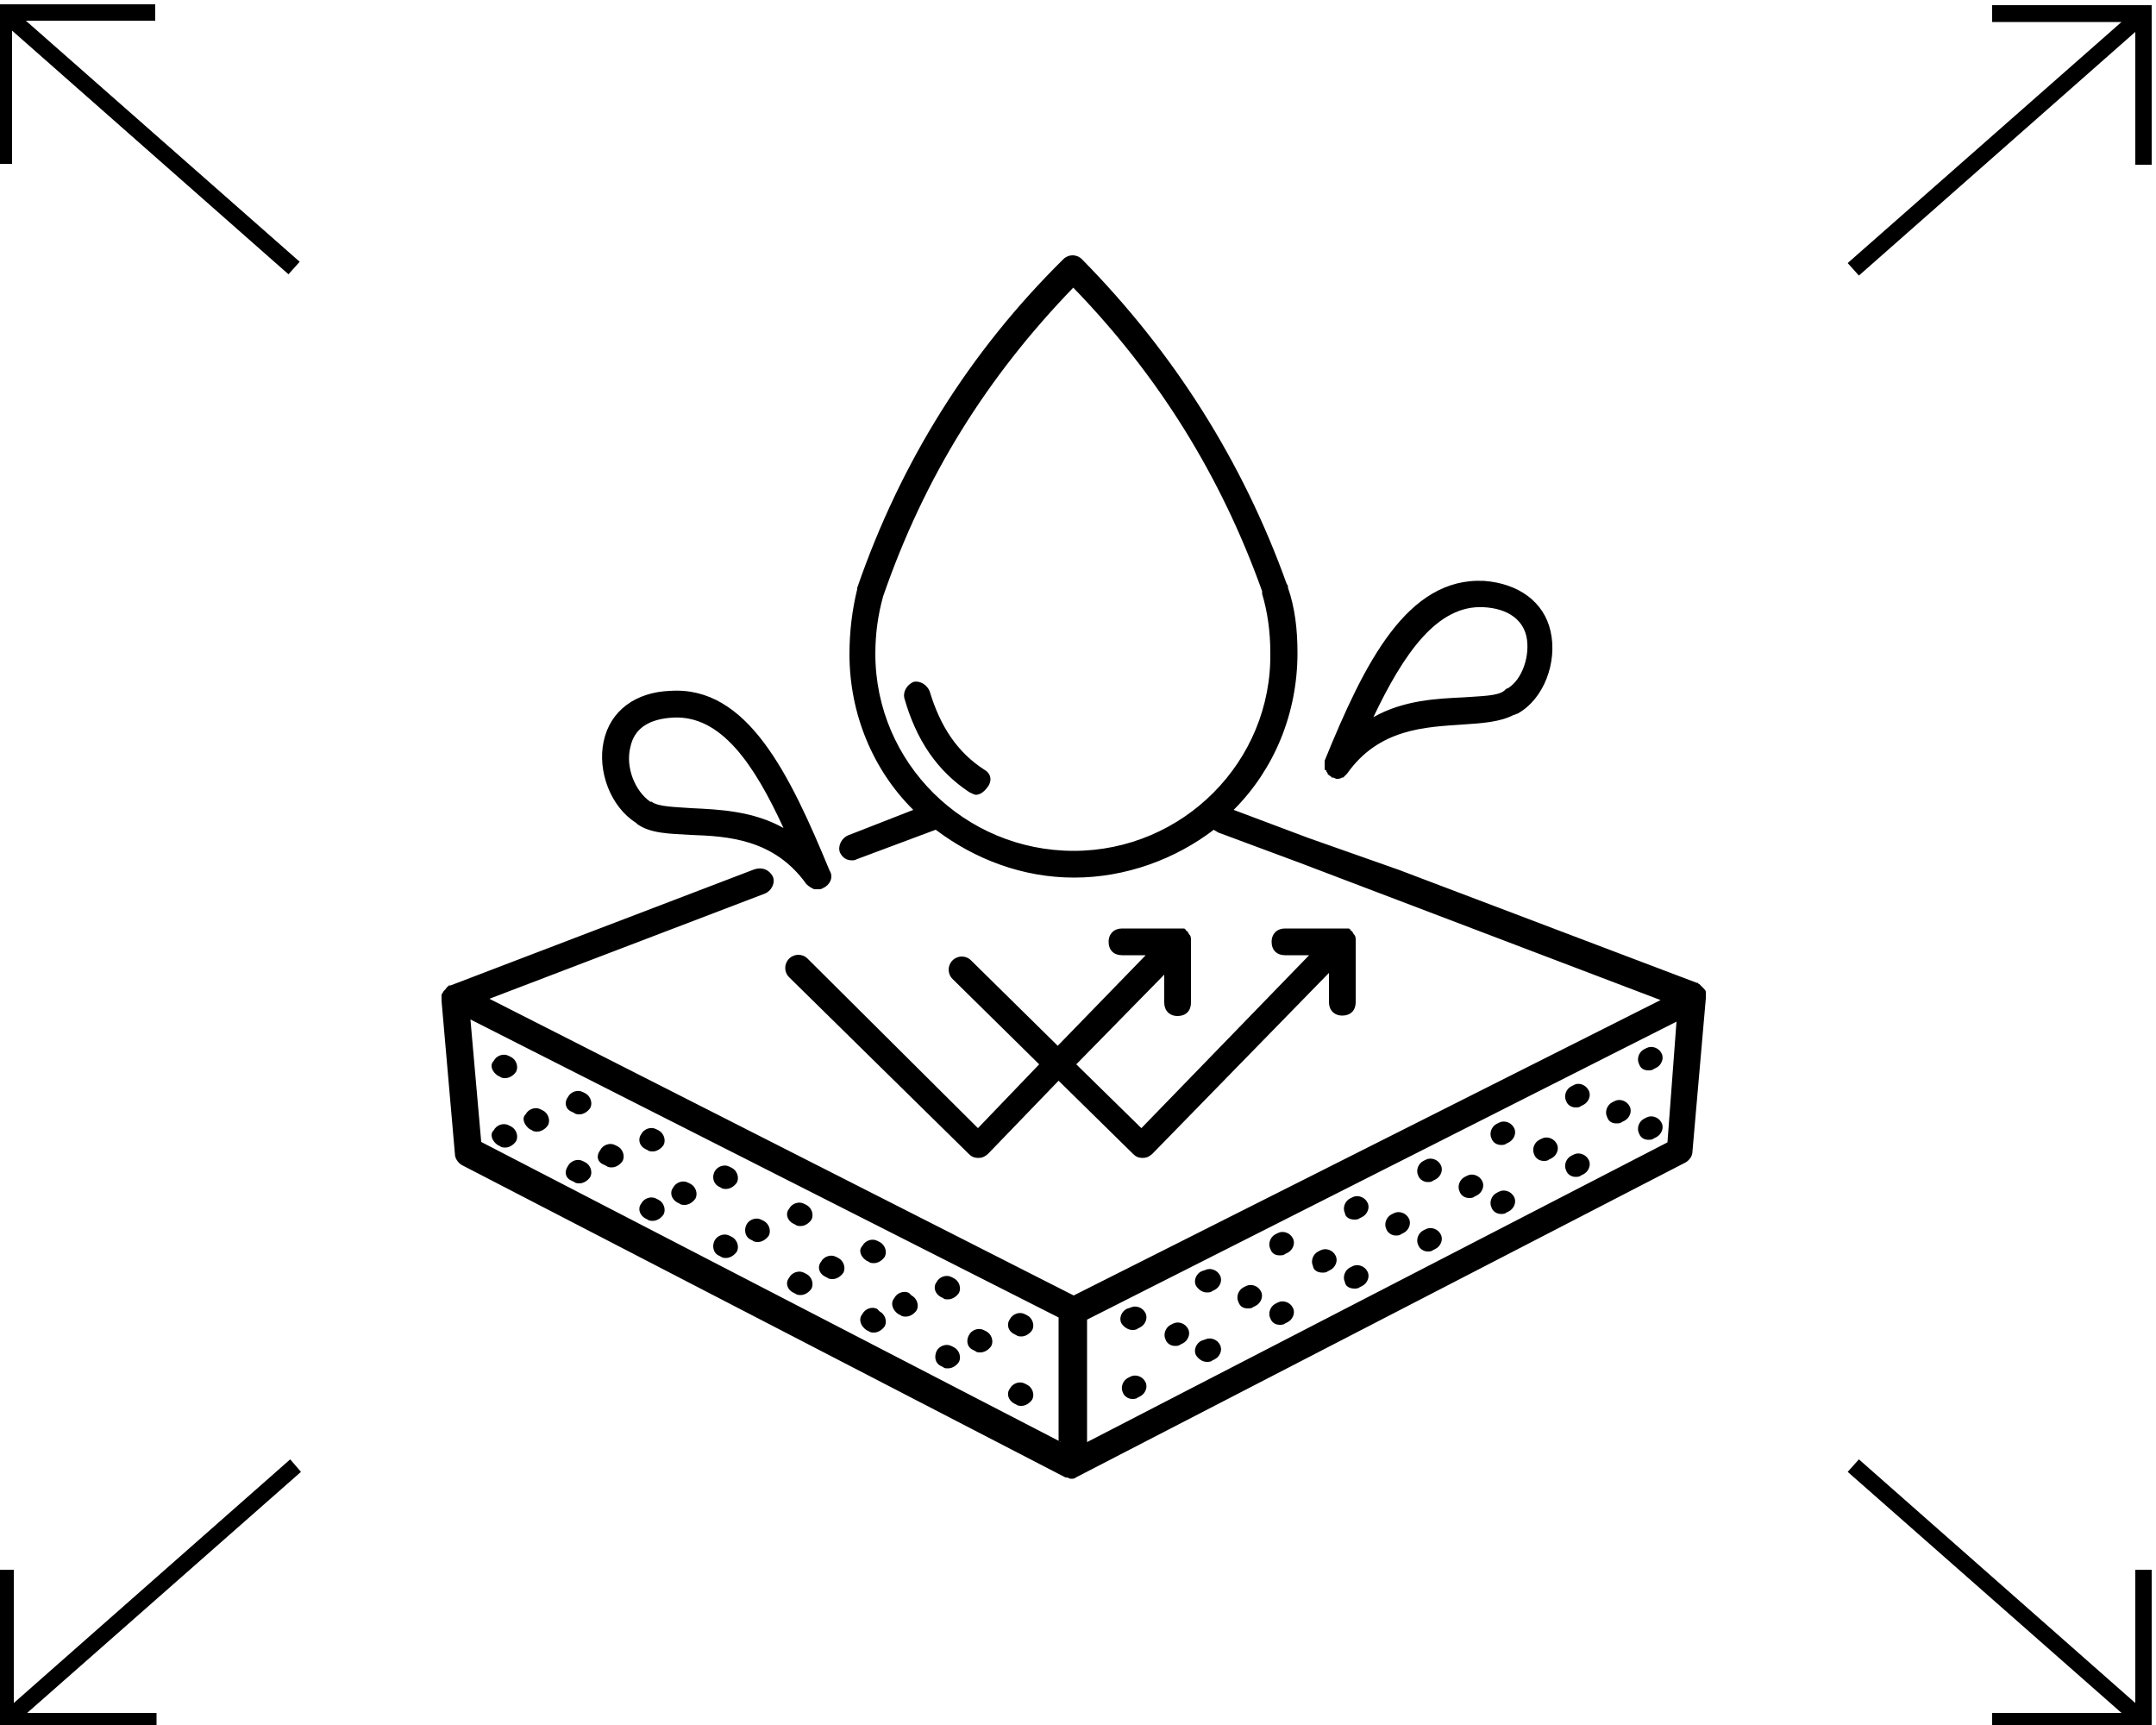 <?xml version="1.0" encoding="utf-8"?>
<!-- Generator: Adobe Illustrator 27.9.0, SVG Export Plug-In . SVG Version: 6.00 Build 0)  -->
<svg version="1.1" id="Layer_1" xmlns="http://www.w3.org/2000/svg" xmlns:xlink="http://www.w3.org/1999/xlink" x="0px" y="0px"
	 viewBox="0 0 500 400" style="enable-background:new 0 0 500 400;" xml:space="preserve">
<style type="text/css">
	.st0{fill:#000;}
</style>
<polygon class="st0" points="36,4.8 6,4.8 69.5,60.7 66.9,63.6 2.8,7.1 2.8,38 -1,38 -1,1 36,1 "/>
<polygon class="st0" points="462,5.1 492,5.1 428.5,61 431.1,63.9 495.2,7.4 495.2,38.2 499,38.2 499,1.2 462,1.2 "/>
<polygon class="st0" points="36.3,397.2 6.3,397.2 69.8,341.3 67.3,338.4 3.2,394.9 3.2,364 -0.7,364 -0.7,401 36.3,401 "/>
<polygon class="st0" points="462,397.2 492,397.2 428.5,341.3 431.1,338.4 495.2,394.9 495.2,364 499,364 499,401 462,401 "/>
<path class="st0" d="M395.6,230.9v-0.6V230c0-0.3-0.3-0.6-0.6-0.9l-0.3-0.3c-0.3-0.3-0.3-0.3-0.6-0.6c0,0-0.3,0-0.3-0.3h-0.3
	l-69.1-26.2l-21-7.4l-17.3-6.5c9.3-9.3,14.8-22.2,14.8-36.4c0-5.5-0.6-10.5-2.2-15.1c0-0.3,0-0.6-0.3-0.9
	c-10.2-28.4-26.2-53.7-47.5-75.3c-1.2-1.2-3.1-1.2-4.3,0c-21.6,21.3-37.7,46.9-47.8,76.2v0.3c-1.2,4.9-1.8,9.9-1.8,15.1
	c0,13.9,5.5,26.9,14.8,36.1l-15.1,5.9c-1.5,0.6-2.5,2.5-1.9,4c0.6,1.2,1.5,1.8,2.8,1.8c0.3,0,0.6,0,1.2-0.3l18.2-6.8
	c9,6.8,20.1,11.1,32.1,11.1c12,0,23.5-4.3,32.4-11.1c0.3,0.3,0.6,0.3,0.9,0.6l19.1,7.1l83.6,31.8L249,300.4l-135.5-68.8l63.9-24.4
	c1.5-0.6,2.5-2.5,1.8-4c-0.9-1.6-2.5-2.2-4.3-1.6l-70.4,26.9h-0.3c0,0-0.3,0-0.3,0.3c-0.3,0-0.3,0.3-0.6,0.6l-0.3,0.3
	c-0.3,0.3-0.3,0.6-0.6,0.9v0.3v0.6v0.3v0.3l3.1,35.5c0,0.9,0.6,1.9,1.5,2.5l140.1,72.5h0.3c0.3,0,0.6,0.3,0.9,0.3
	c0.6,0,0.9,0,1.2-0.3L391,269.5c0.9-0.6,1.5-1.5,1.5-2.5l3.1-35.5L395.6,230.9L395.6,230.9z M249,197.3c-25.3,0-46-20.4-46-45.7
	c0-4.6,0.6-9,1.8-13.3c9.6-27.8,24.1-50.9,44.1-71.6c19.8,20.4,34.3,43.8,43.8,70.4v0.6c1.2,4,1.9,8.6,1.9,13.6
	C295,176.6,274.3,197.3,249,197.3z M245.9,334.3l-134.3-69.5l-2.5-28.4l136.4,69.1l0,28.7H245.9z M228.3,178.5
	c-6.2-4-10.2-9.9-12.7-18.2c-0.6-1.5-2.2-2.5-3.7-2.2c-1.5,0.6-2.5,2.2-2.2,3.7c2.8,9.9,7.7,17,15.1,21.9c0.6,0.3,1.2,0.6,1.5,0.6
	c0.9,0,1.8-0.6,2.5-1.5C230.2,181.2,229.9,179.4,228.3,178.5z M147.5,190.8l0.3,0.3c3.1,2.2,7.4,2.2,12.3,2.5
	c8.6,0.3,19.4,0.9,26.9,11.4c0.6,0.6,1.2,0.9,1.8,1.2h0.6h0.3c0.3,0,0.9,0,1.2-0.3c1.5-0.6,2.5-2.5,1.5-4
	c-9.3-22.5-19.1-42.9-37-41.7c-8,0.3-13.9,4.6-15.4,11.7C138.5,178.8,141.6,187.1,147.5,190.8z M146.2,173.2
	c0.9-4.3,4.3-6.5,9.9-6.8c11.1-0.6,18.8,10.8,25.6,25.6c-7.1-4-15.1-4.3-21.3-4.6c-4-0.3-7.7-0.3-9.3-1.5h-0.3
	C147.2,183.4,145,177.8,146.2,173.2z M307.6,178.8c0,0.3,0.3,0.3,0.3,0.6c0,0.3,0.3,0.3,0.3,0.3l0.3,0.3c0,0,0.3,0,0.3,0.3h0.3
	c0.3,0,0.6,0.3,0.9,0.3c0.3,0,0.9,0,1.2-0.3h0.3c0.3-0.3,0.6-0.6,0.9-0.9c7.4-10.5,18.2-10.8,26.9-11.4c4.6-0.3,8.6-0.6,11.7-2.2
	c0.3,0,0.6-0.3,0.9-0.3c6.2-3.4,9.3-12,7.7-19.1c-1.5-6.8-7.4-11.1-15.4-11.7c-17.9-0.9-27.8,19.1-37,41.7v0.3v0.6v0.6v0.6
	C307.6,178.5,307.6,178.8,307.6,178.8z M344.1,140.8c5.5,0.3,9,2.8,9.9,6.8c0.9,4.3-0.9,9.9-4.3,12c-0.3,0-0.6,0.3-0.9,0.6
	c-1.5,1.2-5.3,1.2-9.3,1.5c-6.2,0.3-13.9,0.6-21,4.6C325.5,151.6,333.3,140.2,344.1,140.8z M279.9,299.7c0.3,0,0.9,0,1.2-0.3
	l0.6-0.3c1.2-0.6,1.9-2.2,1.2-3.4c-0.6-1.2-2.2-1.8-3.4-1.2l-0.9,0.3c-1.2,0.6-1.9,2.2-1.2,3.4C278,299.1,278.9,299.7,279.9,299.7z
	 M365.4,256.8c0.3,0,0.9,0,1.2-0.3l0.6-0.3c1.2-0.6,1.9-2.2,1.2-3.4c-0.6-1.2-2.2-1.9-3.4-1.2l-0.6,0.3c-1.2,0.6-1.8,2.2-1.2,3.4
	C363.5,256.2,364.4,256.8,365.4,256.8z M296.8,291.1c0.3,0,0.9,0,1.2-0.3l0.6-0.3c1.2-0.6,1.9-2.2,1.2-3.4c-0.6-1.2-2.2-1.8-3.4-1.2
	l-0.6,0.3c-1.2,0.6-1.8,2.2-1.2,3.4C295,290.8,295.9,291.1,296.8,291.1z M262.6,308.4c0.3,0,0.9,0,1.2-0.3l0.6-0.3
	c1.2-0.6,1.9-2.2,1.2-3.4c-0.6-1.2-2.2-1.8-3.4-1.2l-0.9,0.3c-1.2,0.6-1.9,2.2-1.2,3.4C260.7,307.8,261.7,308.4,262.6,308.4z
	 M348.1,265.5c0.3,0,0.9,0,1.2-0.3l0.6-0.3c1.2-0.6,1.9-2.2,1.2-3.4c-0.6-1.2-2.2-1.8-3.4-1.2l-0.6,0.3c-1.2,0.6-1.8,2.2-1.2,3.4
	C346.2,264.9,347.1,265.5,348.1,265.5z M382.3,248.2c0.3,0,0.9,0,1.2-0.3l0.6-0.3c1.2-0.6,1.9-2.2,1.2-3.4c-0.6-1.2-2.2-1.8-3.4-1.2
	l-0.6,0.3c-1.2,0.6-1.8,2.2-1.2,3.4C380.5,247.9,381.4,248.2,382.3,248.2z M331.1,274.1c0.3,0,0.9,0,1.2-0.3l0.6-0.3
	c1.2-0.6,1.9-2.2,1.2-3.4c-0.6-1.2-2.2-1.8-3.4-1.2l-0.6,0.3c-1.2,0.6-1.8,2.2-1.2,3.4C329.2,273.5,330.2,274.1,331.1,274.1z
	 M314.1,282.8c0.3,0,0.9,0,1.2-0.3l0.6-0.3c1.2-0.6,1.9-2.2,1.2-3.4c-0.6-1.2-2.2-1.8-3.4-1.2l-0.6,0.3c-1.2,0.6-1.8,2.2-1.2,3.4
	C312,282.2,312.9,282.8,314.1,282.8z M262.6,324.4c0.3,0,0.9,0,1.2-0.3l0.6-0.3c1.2-0.6,1.9-2.2,1.2-3.4c-0.6-1.2-2.2-1.8-3.4-1.2
	l-0.6,0.3c-1.2,0.6-1.8,2.2-1.2,3.4C260.7,323.8,261.7,324.4,262.6,324.4z M279.9,315.8c0.3,0,0.9,0,1.2-0.3l0.6-0.3
	c1.2-0.6,1.9-2.2,1.2-3.4c-0.6-1.2-2.2-1.8-3.4-1.2l-0.9,0.3c-1.2,0.6-1.9,2.2-1.2,3.4C278,315.2,278.9,315.8,279.9,315.8z
	 M382.3,264.3c0.3,0,0.9,0,1.2-0.3l0.6-0.3c1.2-0.6,1.9-2.2,1.2-3.4c-0.6-1.2-2.2-1.8-3.4-1.2l-0.6,0.3c-1.2,0.6-1.8,2.2-1.2,3.4
	C380.5,263.9,381.4,264.3,382.3,264.3z M331.1,290.2c0.3,0,0.9,0,1.2-0.3l0.6-0.3c1.2-0.6,1.9-2.2,1.2-3.4c-0.6-1.2-2.2-1.8-3.4-1.2
	l-0.6,0.3c-1.2,0.6-1.8,2.2-1.2,3.4C329.2,289.6,330.2,290.2,331.1,290.2z M348.1,281.5c0.3,0,0.9,0,1.2-0.3l0.6-0.3
	c1.2-0.6,1.9-2.2,1.2-3.4c-0.6-1.2-2.2-1.8-3.4-1.2l-0.6,0.3c-1.2,0.6-1.8,2.2-1.2,3.4C346.2,280.9,347.1,281.5,348.1,281.5z
	 M365.4,272.9c0.3,0,0.9,0,1.2-0.3l0.6-0.3c1.2-0.6,1.9-2.2,1.2-3.4c-0.6-1.2-2.2-1.8-3.4-1.2l-0.6,0.3c-1.2,0.6-1.8,2.2-1.2,3.4
	C363.5,272.3,364.4,272.9,365.4,272.9z M314.1,298.8c0.3,0,0.9,0,1.2-0.3l0.6-0.3c1.2-0.6,1.9-2.2,1.2-3.4c-0.6-1.2-2.2-1.8-3.4-1.2
	l-0.6,0.3c-1.2,0.6-1.8,2.2-1.2,3.4C312,298.2,312.9,298.8,314.1,298.8z M296.8,307.2c0.3,0,0.9,0,1.2-0.3l0.6-0.3
	c1.2-0.6,1.9-2.2,1.2-3.4c-0.6-1.2-2.2-1.8-3.4-1.2l-0.6,0.3c-1.2,0.6-1.8,2.2-1.2,3.4C295,306.8,295.9,307.2,296.8,307.2z
	 M358,269.2c0.3,0,0.9,0,1.2-0.3l0.6-0.3c1.2-0.6,1.9-2.2,1.2-3.4c-0.6-1.2-2.2-1.8-3.4-1.2l-0.6,0.3c-1.2,0.6-1.8,2.2-1.2,3.4
	C356.1,268.6,357,269.2,358,269.2z M374.9,260.5c0.3,0,0.9,0,1.2-0.3l0.6-0.3c1.2-0.6,1.9-2.2,1.2-3.4c-0.6-1.2-2.2-1.8-3.4-1.2
	l-0.6,0.3c-1.2,0.6-1.8,2.2-1.2,3.4C373.1,260.2,374,260.5,374.9,260.5z M289.4,303.4c0.3,0,0.9,0,1.2-0.3l0.6-0.3
	c1.2-0.6,1.9-2.2,1.2-3.4c-0.6-1.2-2.2-1.8-3.4-1.2l-0.6,0.3c-1.2,0.6-1.8,2.2-1.2,3.4C287.6,303.1,288.5,303.4,289.4,303.4z
	 M306.7,295.1c0.3,0,0.9,0,1.2-0.3l0.6-0.3c1.2-0.6,1.9-2.2,1.2-3.4c-0.6-1.2-2.2-1.8-3.4-1.2l-0.6,0.3c-1.2,0.6-1.8,2.2-1.2,3.4
	C304.6,294.5,305.5,295.1,306.7,295.1z M323.7,286.5c0.3,0,0.9,0,1.2-0.3l0.6-0.3c1.2-0.6,1.9-2.2,1.2-3.4c-0.6-1.2-2.2-1.8-3.4-1.2
	l-0.6,0.3c-1.2,0.6-1.8,2.2-1.2,3.4C321.8,285.9,322.8,286.5,323.7,286.5z M340.7,277.8c0.3,0,0.9,0,1.2-0.3l0.6-0.3
	c1.2-0.6,1.9-2.2,1.2-3.4c-0.6-1.2-2.2-1.8-3.4-1.2l-0.6,0.3c-1.2,0.6-1.8,2.2-1.2,3.4C338.8,277.2,339.7,277.8,340.7,277.8z
	 M272.5,312.1c0.3,0,0.9,0,1.2-0.3l0.6-0.3c1.2-0.6,1.9-2.2,1.2-3.4c-0.6-1.2-2.2-1.8-3.4-1.2l-0.6,0.3c-1.2,0.6-1.8,2.2-1.2,3.4
	C270.6,311.5,271.5,312.1,272.5,312.1z M132.6,257.8l0.6,0.3c0.3,0.3,0.9,0.3,1.2,0.3c0.9,0,1.9-0.6,2.5-1.5c0.6-1.2,0-2.8-1.2-3.4
	l-0.6-0.3c-1.2-0.6-2.8,0-3.4,1.2C130.8,255.6,131.1,257.2,132.6,257.8z M149.6,266.4l0.6,0.3c0.3,0.3,0.9,0.3,1.2,0.3
	c0.9,0,1.9-0.6,2.5-1.5c0.6-1.2,0-2.8-1.2-3.4l-0.6-0.3c-1.2-0.6-2.8,0-3.4,1.2C147.8,264.3,148.4,265.8,149.6,266.4z M166.6,275.1
	l0.6,0.3c0.3,0.3,0.9,0.3,1.2,0.3c0.9,0,1.9-0.6,2.5-1.5c0.6-1.2,0-2.8-1.2-3.4l-0.6-0.3c-1.2-0.6-2.8,0-3.4,1.2
	C165.1,272.9,165.4,274.4,166.6,275.1z M235.1,309.3l0.6,0.3c0.3,0.3,0.9,0.3,1.2,0.3c0.9,0,1.9-0.6,2.5-1.5c0.6-1.2,0-2.8-1.2-3.4
	l-0.6-0.3c-1.2-0.6-2.8,0-3.4,1.2C233.3,307.2,233.9,308.7,235.1,309.3z M115.4,249.4l0.6,0.3c0.3,0.3,0.9,0.3,1.2,0.3
	c0.9,0,1.9-0.6,2.5-1.5c0.6-1.2,0-2.8-1.2-3.4l-0.6-0.3c-1.2-0.6-2.8,0-3.4,1.2C113.5,247,114.1,248.5,115.4,249.4z M183.9,283.7
	l0.6,0.3c0.3,0.3,0.9,0.3,1.2,0.3c0.9,0,1.9-0.6,2.5-1.5c0.6-1.2,0-2.8-1.2-3.4l-0.6-0.3c-1.2-0.6-2.8,0-3.4,1.2
	C182,281.5,182.7,283.1,183.9,283.7z M218.1,300.7l0.6,0.3c0.3,0.3,0.6,0.3,1.2,0.3c0.9,0,1.9-0.6,2.5-1.5c0.6-1.2,0-2.8-1.2-3.4
	l-0.6-0.3c-1.2-0.6-2.8,0-3.4,1.2C216.3,298.5,216.9,300,218.1,300.7z M200.9,292.3l0.6,0.3c0.3,0.3,0.9,0.3,1.2,0.3
	c0.9,0,1.9-0.6,2.5-1.5c0.6-1.2,0-2.8-1.2-3.4l-0.6-0.3c-1.2-0.6-2.8,0-3.4,1.2C199,289.9,199.6,291.4,200.9,292.3z M115.4,265.5
	l0.6,0.3c0.3,0.3,0.9,0.3,1.2,0.3c0.9,0,1.9-0.6,2.5-1.5c0.6-1.2,0-2.8-1.2-3.4l-0.6-0.3c-1.2-0.6-2.8,0-3.4,1.2
	C113.5,263,114.1,264.6,115.4,265.5z M200.9,308.4l0.6,0.3c0.3,0.3,0.9,0.3,1.2,0.3c0.9,0,1.9-0.6,2.5-1.5c0.6-1.2,0-2.8-1.2-3.4
	l-0.6-0.6c-1.2-0.6-2.8,0-3.4,1.2C199,305.9,199.6,307.5,200.9,308.4z M132.6,273.8l0.6,0.3c0.3,0.3,0.9,0.3,1.2,0.3
	c0.9,0,1.9-0.6,2.5-1.5c0.6-1.2,0-2.8-1.2-3.4l-0.6-0.3c-1.2-0.6-2.8,0-3.4,1.2C130.8,271.7,131.1,273.2,132.6,273.8z M218.1,316.7
	l0.6,0.3c0.3,0.3,0.6,0.3,1.2,0.3c0.9,0,1.9-0.6,2.5-1.5c0.6-1.2,0-2.8-1.2-3.4l-0.6-0.3c-1.2-0.6-2.8,0-3.4,1.2
	C216.6,314.6,216.9,316.1,218.1,316.7z M235.1,325.4l0.6,0.3c0.3,0.3,0.9,0.3,1.2,0.3c0.9,0,1.9-0.6,2.5-1.5c0.6-1.2,0-2.8-1.2-3.4
	l-0.6-0.3c-1.2-0.6-2.8,0-3.4,1.2C233.3,323.2,233.9,324.7,235.1,325.4z M183.9,299.7l0.6,0.3c0.3,0.3,0.9,0.3,1.2,0.3
	c0.9,0,1.9-0.6,2.5-1.5c0.6-1.2,0-2.8-1.2-3.4l-0.6-0.3c-1.2-0.6-2.8,0-3.4,1.2C182,297.6,182.7,299.1,183.9,299.7z M166.6,291.1
	l0.6,0.3c0.3,0.3,0.9,0.3,1.2,0.3c0.9,0,1.9-0.6,2.5-1.5c0.6-1.2,0-2.8-1.2-3.4l-0.6-0.3c-1.2-0.6-2.8,0-3.4,1.2
	C165.1,288.9,165.4,290.5,166.6,291.1z M149.6,282.5l0.6,0.3c0.3,0.3,0.9,0.3,1.2,0.3c0.9,0,1.9-0.6,2.5-1.5c0.6-1.2,0-2.8-1.2-3.4
	l-0.6-0.3c-1.2-0.6-2.8,0-3.4,1.2C147.8,280.3,148.4,281.8,149.6,282.5z M208.3,304.7l0.6,0.3c0.3,0.3,0.9,0.3,1.2,0.3
	c0.9,0,1.9-0.6,2.5-1.5c0.6-1.2,0-2.8-1.2-3.4l-0.6-0.6c-1.2-0.6-2.8,0-3.4,1.2C206.4,302.2,207,303.8,208.3,304.7z M225.6,313
	l0.6,0.3c0.3,0.3,0.6,0.3,1.2,0.3c0.9,0,1.9-0.6,2.5-1.5c0.6-1.2,0-2.8-1.2-3.4l-0.6-0.3c-1.2-0.6-2.8,0-3.4,1.2
	C224,310.9,224.3,312.4,225.6,313z M191.3,296l0.6,0.3c0.3,0.3,0.9,0.3,1.2,0.3c0.9,0,1.9-0.6,2.5-1.5c0.6-1.2,0-2.8-1.2-3.4
	l-0.6-0.3c-1.2-0.6-2.8,0-3.4,1.2C189.4,293.9,190.1,295.4,191.3,296z M140.1,270.1l0.6,0.3c0.3,0.3,0.9,0.3,1.2,0.3
	c0.9,0,1.9-0.6,2.5-1.5c0.6-1.2,0-2.8-1.2-3.4l-0.6-0.3c-1.2-0.6-2.8,0-3.4,1.2C138.2,268,138.5,269.5,140.1,270.1z M122.8,261.8
	l0.6,0.3c0.3,0.3,0.9,0.3,1.2,0.3c0.9,0,1.9-0.6,2.5-1.5c0.6-1.2,0-2.8-1.2-3.4l-0.6-0.3c-1.2-0.6-2.8,0-3.4,1.2
	C120.9,259.3,121.6,260.9,122.8,261.8z M157,278.8l0.6,0.3c0.3,0.3,0.9,0.3,1.2,0.3c0.9,0,1.9-0.6,2.5-1.5c0.6-1.2,0-2.8-1.2-3.4
	l-0.6-0.3c-1.2-0.6-2.8,0-3.4,1.2C155.2,276.6,155.8,278.1,157,278.8z M174,287.4l0.6,0.3c0.3,0.3,0.9,0.3,1.2,0.3
	c0.9,0,1.9-0.6,2.5-1.5c0.6-1.2,0-2.8-1.2-3.4l-0.6-0.3c-1.2-0.6-2.8,0-3.4,1.2C172.5,285.2,172.8,286.8,174,287.4z M187.3,222.3
	c-1.2-1.2-3.1-1.2-4.3,0c-1.2,1.2-1.2,3.1,0,4.3l41.7,41c0.6,0.6,1.2,0.9,2.2,0.9c0.9,0,1.5-0.3,2.2-0.9l16.4-17l17.3,17
	c0.6,0.6,1.2,0.9,2.2,0.9c0.9,0,1.5-0.3,2.2-0.9l41-42v6.8c0,1.8,1.2,3.1,3.1,3.1c1.9,0,3.1-1.2,3.1-3.1V218c0-0.3,0-0.9-0.3-1.2
	c-0.3-0.3-0.3-0.6-0.6-0.9c0,0-0.3,0-0.3-0.3c-0.3-0.3-0.3-0.3-0.6-0.3h-0.6H311h-13c-1.8,0-3.1,1.2-3.1,3.1c0,1.9,1.2,3.1,3.1,3.1
	h5.6l-38.9,40.1l-15.1-14.8L270,226l0,6.5c0,1.8,1.2,3.1,3.1,3.1c1.9,0,3.1-1.2,3.1-3.1V218c0-0.3,0-0.9-0.3-1.2
	c-0.3-0.3-0.3-0.6-0.6-0.9c0,0-0.3,0-0.3-0.3c-0.3-0.3-0.3-0.3-0.6-0.3h-0.6h-0.6h-13c-1.8,0-3.1,1.2-3.1,3.1c0,1.9,1.2,3.1,3.1,3.1
	h5.5l-20.4,21l-20.1-19.8c-1.2-1.2-3.1-1.2-4.3,0c-1.2,1.2-1.2,3.1,0,4.3l20.1,19.8l-14.2,14.8L187.3,222.3z M386.7,264.9
	l-134.6,69.5v-28.4l136.7-69.1L386.7,264.9z"/>
</svg>
